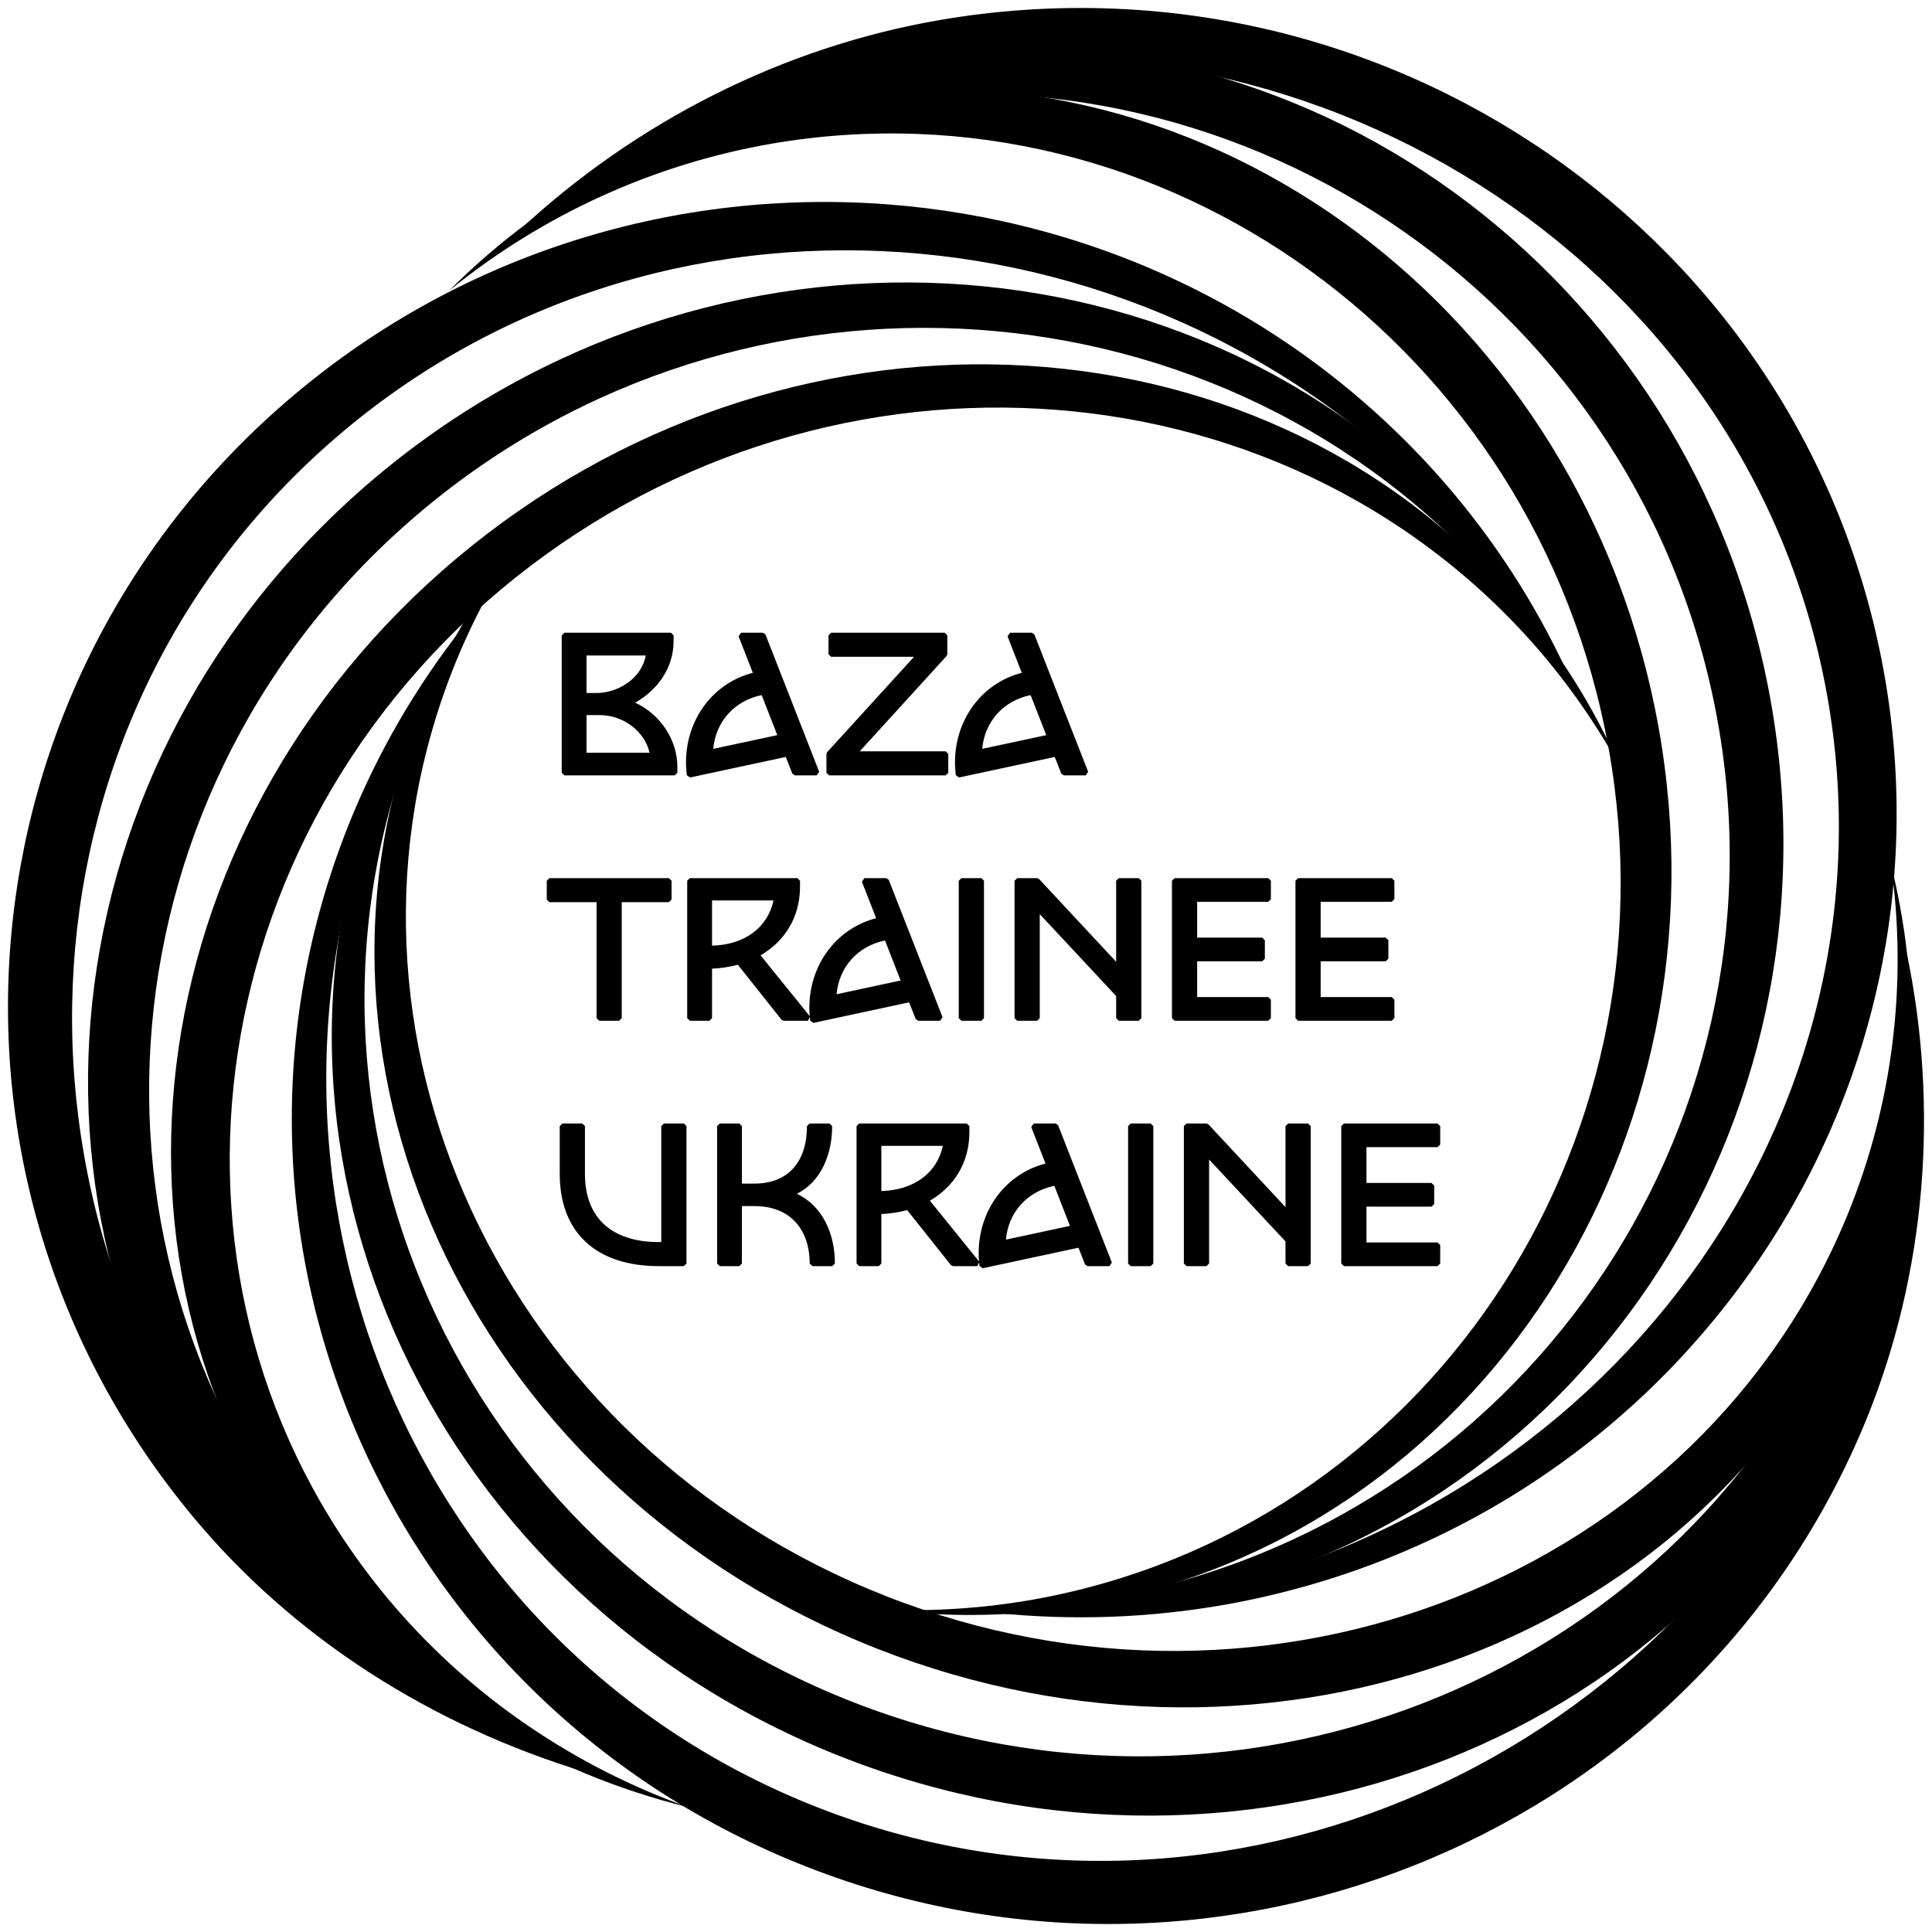 <svg width="121" height="121" viewBox="0 0 121 121" xmlns="http://www.w3.org/2000/svg">
<path fill-rule="evenodd" clip-rule="evenodd" d="M68.174 100.486C92.572 96.096 108.531 71.548 103.878 45.571C99.222 19.597 75.705 1.97 51.269 6.139C42.535 7.634 34.478 11.838 28.105 18.223C33.982 13.44 40.96 10.264 48.393 8.988C72.837 4.821 96.239 21.747 100.744 46.851C105.251 71.955 89.165 95.792 64.757 100.172C61.669 100.719 58.529 100.934 55.389 100.811C59.66 101.347 63.964 101.237 68.174 100.486Z" />
<path fill-rule="evenodd" clip-rule="evenodd" d="M76.766 100.493C104.477 95.533 122.905 69.436 117.992 42.111C113.076 14.787 86.668 -3.481 58.917 1.244C48.999 2.939 39.781 7.655 32.469 14.473C39.198 9.35 47.177 5.734 55.62 4.287C83.377 -0.436 109.665 17.094 114.424 43.502C119.181 69.91 100.619 95.259 72.898 100.207C69.391 100.825 65.83 101.094 62.273 101.007C67.104 101.514 71.984 101.341 76.766 100.493Z" />
<path fill-rule="evenodd" clip-rule="evenodd" d="M72.923 100.396C98.698 95.769 115.669 70.484 110.888 43.836C106.103 17.189 81.371 -0.794 55.555 3.607C46.329 5.185 37.804 9.407 31.044 15.995C37.273 11.055 44.653 7.894 52.507 6.547C78.328 2.149 102.945 19.412 107.575 45.165C112.204 70.92 95.102 95.473 69.319 100.09C66.057 100.667 62.739 100.902 59.425 100.793C63.931 101.321 68.475 101.189 72.923 100.396Z" />
<path fill-rule="evenodd" clip-rule="evenodd" d="M94.752 37.457C78.547 18.958 48.981 17.84 28.611 34.957C8.245 52.075 4.738 80.984 20.77 99.628C26.504 106.288 34.265 111.003 43.08 113.18C35.918 110.611 29.605 106.294 24.719 100.626C8.689 81.974 11.638 53.519 31.317 36.969C51.001 20.421 80.008 22.007 96.207 40.518C98.249 42.864 100.03 45.422 101.515 48.152C99.82 44.253 97.543 40.652 94.752 37.457Z" />
<path fill-rule="evenodd" clip-rule="evenodd" d="M90.403 30.156C72.024 9.13 39.85 6.701 18.433 24.722C-2.983 42.743 -5.585 74.433 12.612 95.611C19.121 103.178 27.906 108.5 37.576 111.255C29.685 108.136 22.488 103.31 16.944 96.871C-1.254 75.684 0.764 44.471 21.458 27.048C42.151 9.624 73.737 12.547 92.113 33.585C94.432 36.251 96.471 39.141 98.196 42.206C96.192 37.846 93.568 33.788 90.403 30.156Z"/>
<path fill-rule="evenodd" clip-rule="evenodd" d="M92.268 33.469C75.155 13.921 44.432 12.317 23.542 29.882C2.651 47.447 -0.55 77.571 16.383 97.269C22.439 104.307 30.05 109.203 39.239 111.606C31.759 108.819 25.657 104.358 20.5 98.37C3.565 78.664 6.197 49.005 26.382 32.022C46.57 15.04 76.72 17.125 93.826 36.687C95.982 39.165 97.868 41.861 99.451 44.734C97.632 40.639 95.213 36.846 92.268 33.469Z"/>
<path fill-rule="evenodd" clip-rule="evenodd" d="M26.353 44.469C17.311 67.224 30.105 93.51 54.975 103.272C79.843 113.034 107.43 102.598 116.684 79.927C119.985 71.822 120.595 62.858 118.437 54.16C119.471 61.602 118.545 69.118 115.735 76.019C106.475 98.694 79.557 109.403 55.518 99.975C31.479 90.546 19.366 64.527 28.422 41.771C29.574 38.896 31.039 36.151 32.797 33.584C30.088 36.88 27.92 40.545 26.353 44.469Z"/>
<path fill-rule="evenodd" clip-rule="evenodd" d="M21.829 51.665C11.533 77.494 24.368 106.666 50.538 116.92C76.709 127.174 106.366 114.653 116.884 88.91C120.639 79.708 121.449 69.358 119.41 59.646C120.289 67.978 119.186 76.71 115.994 84.546C105.469 110.294 76.511 123.101 51.214 113.199C25.917 103.295 13.801 74.406 24.11 48.575C25.419 45.31 27.062 42.185 29.007 39.249C26.029 43.031 23.611 47.212 21.829 51.665Z"/>
<path fill-rule="evenodd" clip-rule="evenodd" d="M23.935 48.494C14.371 72.529 27.269 100.05 52.785 110.06C78.302 120.068 106.835 108.799 116.615 84.851C120.103 76.29 120.946 66.902 118.816 57.774C119.8 65.591 118.647 73.46 115.681 80.75C105.893 104.702 78.045 116.251 53.38 106.585C28.715 96.917 16.518 69.671 26.092 45.636C27.312 42.598 28.852 39.696 30.691 36.977C27.865 40.473 25.589 44.351 23.935 48.494Z"/>
<path fill-rule="evenodd" clip-rule="evenodd" d="M35.18 39.792L35.346 39.628H42.02L42.186 39.792V40.162C42.186 41.856 41.15 43.241 39.777 44.008C41.428 44.771 42.423 46.408 42.423 48.028V48.398L42.258 48.561H35.346L35.18 48.398V39.792ZM35.511 39.955V48.235H42.092V48.028C42.092 46.436 41.046 44.816 39.33 44.177L39.317 43.877C40.756 43.196 41.854 41.832 41.854 40.162V39.955H35.511ZM36.402 40.889L36.568 40.725H40.634L40.799 40.907C40.601 42.711 38.822 43.729 37.365 43.729H36.568L36.402 43.566V40.889ZM36.733 41.052V43.403H37.365C38.656 43.403 40.173 42.532 40.443 41.052H36.733ZM36.402 44.624L36.568 44.46H37.568C39.25 44.46 40.796 45.668 41.047 47.281L40.883 47.469H36.568L36.402 47.306V44.624ZM36.733 44.787V47.142H40.683C40.372 45.796 39.034 44.787 37.568 44.787H36.733Z"/>
<path d="M39.387 44.022C40.872 43.321 42.02 41.907 42.02 40.161V39.791H35.344V48.398H42.256V48.028C42.256 46.369 41.172 44.685 39.387 44.022ZM40.634 40.886C40.447 42.583 38.763 43.566 37.366 43.566H36.567V40.886H40.634ZM36.567 44.624H37.565C39.175 44.624 40.647 45.779 40.884 47.303H36.567V44.624Z"/>
<path fill-rule="evenodd" clip-rule="evenodd" d="M46.257 39.85L46.412 39.628H47.783L47.938 39.733L51.306 48.339L51.152 48.561H49.781L49.627 48.457L49.212 47.407L43.215 48.694L43.014 48.55C42.99 48.292 42.964 48.012 42.964 47.759C42.964 45.003 44.705 42.762 47.15 42.139L46.257 39.85ZM46.653 39.955L47.527 42.196L47.408 42.414C45.029 42.932 43.296 45.075 43.296 47.759C43.296 47.939 43.31 48.136 43.327 48.336L49.281 47.058L49.47 47.159L49.895 48.235H50.91L47.669 39.955H46.653ZM44.671 46.9L48.682 46.041L47.703 43.533C45.98 43.889 44.821 45.206 44.671 46.9ZM44.326 47.099C44.402 45.108 45.755 43.54 47.779 43.185L47.963 43.288L49.061 46.101L48.941 46.319L44.527 47.265L44.326 47.099Z"/>
<path d="M51.153 48.398L47.784 39.791H46.412L47.372 42.25C44.914 42.791 43.13 45.004 43.13 47.759C43.13 48.004 43.154 48.275 43.179 48.533L49.318 47.218L49.781 48.398H51.153ZM44.489 47.107C44.565 45.19 45.863 43.689 47.809 43.345L48.907 46.16L44.489 47.107Z"/>
<path fill-rule="evenodd" clip-rule="evenodd" d="M51.888 39.791L52.054 39.628H59.164L59.33 39.791V40.971L59.287 41.081L53.844 47.055H59.225L59.391 47.218V48.398L59.225 48.561H51.925L51.759 48.398V47.218L51.802 47.109L57.245 41.135H52.054L51.888 40.971V39.791ZM52.22 39.955V40.808H57.616L57.739 41.081L52.091 47.281V48.235H59.059V47.381H53.473L53.349 47.109L58.998 40.909V39.955H52.22Z"/>
<path d="M51.927 48.398H59.226V47.218H53.474L59.164 40.971V39.792H52.051V40.971H57.616L51.927 47.218V48.398Z"/>
<path fill-rule="evenodd" clip-rule="evenodd" d="M63.102 39.85L63.257 39.628H64.626L64.781 39.733L68.152 48.339L67.998 48.561H66.627L66.472 48.457L66.058 47.407L60.06 48.694L59.86 48.55C59.835 48.292 59.81 48.012 59.81 47.759C59.81 45.003 61.551 42.762 63.993 42.139L63.102 39.85ZM63.498 39.955L64.37 42.196L64.251 42.414C61.875 42.932 60.142 45.075 60.142 47.759C60.142 47.939 60.156 48.136 60.173 48.336L66.126 47.058L66.316 47.159L66.74 48.235H67.756L64.512 39.955H63.498ZM61.516 46.9L65.527 46.041L64.546 43.533C62.826 43.889 61.667 45.205 61.516 46.9ZM61.171 47.099C61.248 45.108 62.6 43.54 64.622 43.185L64.806 43.288L65.906 46.101L65.786 46.319L61.372 47.265L61.171 47.099Z"/>
<path d="M67.998 48.398L64.629 39.792H63.257L64.217 42.25C61.759 42.792 59.974 45.004 59.974 47.759C59.974 48.004 59.999 48.275 60.024 48.533L66.163 47.218L66.626 48.398H67.998ZM61.334 47.107C61.41 45.19 62.708 43.689 64.653 43.345L65.752 46.16L61.334 47.107Z"/>
<path fill-rule="evenodd" clip-rule="evenodd" d="M34.244 55.16L34.41 54.997H41.893L42.059 55.16V56.34L41.893 56.503H38.939V63.766L38.774 63.93H37.528L37.362 63.766V56.503H34.41L34.244 56.34V55.16ZM34.576 55.323V56.177H37.528L37.694 56.34V63.603H38.608V56.34L38.774 56.177H41.727V55.323H34.576Z"/>
<path d="M41.895 55.16H34.409V56.34H37.528V63.765H38.775V56.34H41.895V55.16Z"/>
<path fill-rule="evenodd" clip-rule="evenodd" d="M43.039 55.16L43.205 54.997H49.939L50.105 55.16V55.531C50.105 57.476 49.124 58.964 47.633 59.831L50.734 63.665L50.604 63.93H49.078L48.948 63.867L46.211 60.422C45.695 60.556 45.158 60.642 44.594 60.667V63.766L44.428 63.93H43.205L43.039 63.766V55.16ZM43.371 55.323V63.603H44.262V60.509L44.424 60.346C45.058 60.332 45.656 60.236 46.229 60.079L46.404 60.136L49.159 63.603H50.26L47.252 59.885L47.303 59.639C48.791 58.842 49.774 57.422 49.774 55.531V55.323H43.371ZM44.262 56.233L44.428 56.069H48.643L48.806 56.258C48.481 58.278 46.79 59.556 44.428 59.556L44.262 59.393V56.233ZM44.594 56.396V59.227C46.657 59.172 48.086 58.076 48.444 56.396H44.594Z"/>
<path d="M49.082 63.765H50.604L47.385 59.783C48.92 58.959 49.943 57.483 49.943 55.528V55.16H43.205V63.765H44.428V60.508C45.076 60.496 45.688 60.397 46.275 60.237L49.082 63.765ZM44.428 59.389V56.229H48.645C48.334 58.16 46.724 59.389 44.428 59.389Z"/>
<path fill-rule="evenodd" clip-rule="evenodd" d="M53.98 55.219L54.135 54.997H55.506L55.66 55.101L59.032 63.708L58.877 63.93H57.506L57.352 63.825L56.938 62.776L50.94 64.063L50.739 63.918C50.715 63.661 50.689 63.38 50.689 63.128C50.689 60.372 52.43 58.13 54.873 57.507L53.98 55.219ZM54.376 55.323L55.251 57.564L55.132 57.782C52.754 58.3 51.021 60.443 51.021 63.128C51.021 63.307 51.035 63.505 51.053 63.704L57.006 62.427L57.196 62.527L57.62 63.603H58.635L55.392 55.323H54.376ZM52.395 62.269L56.405 61.409L55.427 58.901C53.706 59.258 52.546 60.574 52.395 62.269ZM52.05 62.468C52.127 60.476 53.48 58.909 55.502 58.554L55.686 58.656L56.784 61.47L56.664 61.688L52.251 62.634L52.05 62.468Z"/>
<path d="M58.877 63.765L55.508 55.16H54.135L55.096 57.619C52.638 58.16 50.854 60.373 50.854 63.126C50.854 63.373 50.879 63.643 50.903 63.901L57.042 62.585L57.504 63.765H58.877ZM52.214 62.475C52.289 60.557 53.586 59.057 55.533 58.712L56.63 61.528L52.214 62.475Z"/>
<path fill-rule="evenodd" clip-rule="evenodd" d="M60.047 55.16L60.213 54.997H61.461L61.626 55.16V63.766L61.461 63.93H60.213L60.047 63.766V55.16ZM60.379 55.323V63.603H61.295V55.323H60.379Z"/>
<path d="M60.212 55.16H61.459V63.765H60.212V55.16Z"/>
<path fill-rule="evenodd" clip-rule="evenodd" d="M63.54 55.16L63.706 54.997H64.953L65.075 55.05L69.904 60.236V55.16L70.07 54.997H71.316L71.482 55.16V63.766L71.316 63.93H70.07L69.904 63.766V62.382L65.119 57.252V63.766L64.953 63.93H63.706L63.54 63.766V55.16ZM63.872 55.323V63.603H64.787V56.832L65.075 56.722L70.192 62.208L70.236 62.318V63.603H71.15V55.323H70.236V60.655L69.948 60.766L64.88 55.323H63.872Z"/>
<path d="M70.069 55.16V60.655L64.953 55.16H63.706V63.765H64.953V56.831L70.069 62.315V63.765H71.317V55.16H70.069Z"/>
<path fill-rule="evenodd" clip-rule="evenodd" d="M73.398 55.16L73.564 54.997H79.428L79.594 55.16V56.316L79.428 56.479H74.977V58.722H79.051L79.217 58.886V60.041L79.051 60.205H74.977V62.447H79.428L79.594 62.611V63.766L79.428 63.93H73.564L73.398 63.766V55.16ZM73.73 55.323V63.603H79.263V62.774H74.811L74.645 62.611V60.041L74.811 59.878H78.885V59.049H74.811L74.645 58.886V56.316L74.811 56.152H79.263V55.323H73.73Z"/>
<path d="M79.427 56.316V55.16H73.562V63.765H79.427V62.609H74.81V60.041H79.052V58.886H74.81V56.316H79.427Z"/>
<path fill-rule="evenodd" clip-rule="evenodd" d="M81.134 55.16L81.3 54.997H87.164L87.33 55.16V56.316L87.164 56.479H82.712V58.722H86.788L86.954 58.886V60.041L86.788 60.205H82.712V62.447H87.164L87.33 62.611V63.766L87.164 63.93H81.3L81.134 63.766V55.16ZM81.466 55.323V63.603H86.998V62.774H82.546L82.38 62.611V60.041L82.546 59.878H86.622V59.049H82.546L82.38 58.886V56.316L82.546 56.152H86.998V55.323H81.466Z"/>
<path d="M87.163 56.316V55.16H81.299V63.765H87.163V62.609H82.546V60.041H86.788V58.886H82.546V56.316H87.163Z"/>
<path fill-rule="evenodd" clip-rule="evenodd" d="M35.056 70.527L35.221 70.364H36.469L36.635 70.527V73.526C36.635 74.902 37.056 75.961 37.831 76.678C38.606 77.396 39.758 77.79 41.259 77.79H41.415V70.527L41.581 70.364H42.828L42.994 70.527V79.133L42.828 79.297H41.259C39.315 79.297 37.76 78.779 36.69 77.787C35.619 76.794 35.056 75.344 35.056 73.526V70.527ZM35.387 70.691V73.526C35.387 75.277 35.928 76.632 36.917 77.549C37.908 78.469 39.372 78.97 41.259 78.97H42.662V70.691H41.747V77.954L41.581 78.117H41.259C39.702 78.117 38.459 77.707 37.604 76.916C36.747 76.123 36.303 74.969 36.303 73.526V70.691H35.387Z"/>
<path d="M41.583 70.527V77.954H41.258C38.201 77.954 36.468 76.343 36.468 73.527V70.527H35.219V73.527C35.219 77.093 37.428 79.133 41.258 79.133H42.831V70.527H41.583Z"/>
<path fill-rule="evenodd" clip-rule="evenodd" d="M44.912 70.527L45.077 70.364H46.3L46.465 70.527V74.128H47.25C48.255 74.128 49.071 73.815 49.636 73.221C50.203 72.626 50.537 71.729 50.537 70.527L50.703 70.364H51.951L52.117 70.527C52.117 72.329 51.403 74.024 49.906 74.766C51.505 75.518 52.29 77.253 52.29 79.133L52.124 79.297H50.876L50.71 79.133C50.71 78.069 50.405 77.171 49.828 76.542C49.254 75.916 48.395 75.537 47.25 75.537H46.465V79.133L46.3 79.297H45.077L44.912 79.133V70.527ZM45.243 70.691V78.97H46.134V75.374L46.3 75.211H47.25C48.474 75.211 49.428 75.618 50.074 76.323C50.687 76.993 51.01 77.914 51.039 78.97H51.957C51.909 77.101 51.047 75.49 49.426 74.923L49.425 74.616C50.944 74.066 51.738 72.493 51.783 70.691H50.867C50.837 71.873 50.489 72.802 49.878 73.445C49.237 74.117 48.327 74.455 47.25 74.455H46.3L46.134 74.292V70.691H45.243Z"/>
<path d="M49.48 74.769C51.141 74.167 51.951 72.434 51.951 70.527H50.704C50.704 72.986 49.331 74.289 47.247 74.289H46.3V70.527H45.076V79.133H46.3V75.372H47.247C49.618 75.372 50.879 76.945 50.879 79.133H52.127C52.127 77.154 51.24 75.384 49.48 74.769Z"/>
<path fill-rule="evenodd" clip-rule="evenodd" d="M53.646 70.527L53.812 70.364H60.546L60.712 70.527V70.898C60.712 72.843 59.732 74.331 58.238 75.198L61.339 79.032L61.209 79.297H59.686L59.556 79.234L56.816 75.789C56.302 75.924 55.764 76.01 55.199 76.034V79.133L55.033 79.297H53.812L53.646 79.133V70.527ZM53.978 70.691V78.97H54.867V75.876L55.029 75.713C55.664 75.699 56.264 75.603 56.834 75.446L57.009 75.502L59.767 78.97H60.865L57.858 75.252L57.908 75.006C59.399 74.209 60.38 72.789 60.38 70.898V70.691H53.978ZM54.867 71.6L55.033 71.437H59.251L59.414 71.626C59.086 73.646 57.395 74.923 55.033 74.923L54.867 74.76V71.6ZM55.199 71.763V74.594C57.262 74.539 58.691 73.444 59.051 71.763H55.199Z"/>
<path d="M59.688 79.133H61.21L57.991 75.15C59.525 74.327 60.548 72.851 60.548 70.897V70.527H53.811V79.133H55.033V75.875C55.682 75.863 56.294 75.765 56.88 75.606L59.688 79.133ZM55.033 74.757V71.598H59.251C58.939 73.527 57.329 74.757 55.033 74.757Z"/>
<path fill-rule="evenodd" clip-rule="evenodd" d="M64.587 70.586L64.741 70.364H66.112L66.267 70.468L69.636 79.075L69.481 79.297H68.11L67.956 79.193L67.543 78.143L61.545 79.43L61.345 79.286C61.319 79.028 61.293 78.748 61.293 78.495C61.293 75.739 63.034 73.498 65.479 72.874L64.587 70.586ZM64.983 70.691L65.856 72.931L65.737 73.149C63.358 73.668 61.625 75.81 61.625 78.495C61.625 78.675 61.639 78.873 61.657 79.071L67.611 77.794L67.801 77.895L68.224 78.97H69.239L65.999 70.691H64.983ZM63 77.636L67.011 76.776L66.032 74.268C64.31 74.625 63.151 75.941 63 77.636ZM62.656 77.835C62.733 75.843 64.084 74.276 66.108 73.921L66.292 74.023L67.39 76.837L67.271 77.055L62.856 78.001L62.656 77.835Z"/>
<path d="M69.482 79.133L66.114 70.527H64.741L65.701 72.986C63.243 73.527 61.459 75.74 61.459 78.495C61.459 78.74 61.484 79.011 61.51 79.269L67.649 77.954L68.11 79.133H69.482ZM62.82 77.843C62.894 75.925 64.192 74.424 66.138 74.081L67.237 76.895L62.82 77.843Z"/>
<path fill-rule="evenodd" clip-rule="evenodd" d="M70.653 70.527L70.818 70.364H72.066L72.231 70.527V79.133L72.066 79.297H70.818L70.653 79.133V70.527ZM70.984 70.691V78.97H71.9V70.691H70.984Z"/>
<path d="M70.817 70.527H72.066V79.133H70.817V70.527Z"/>
<path fill-rule="evenodd" clip-rule="evenodd" d="M74.145 70.527L74.311 70.364H75.559L75.681 70.417L80.51 75.603V70.527L80.676 70.364H81.924L82.089 70.527V79.133L81.924 79.297H80.676L80.51 79.133V77.749L75.725 72.619V79.133L75.559 79.297H74.311L74.145 79.133V70.527ZM74.477 70.691V78.97H75.394V72.2L75.681 72.089L80.798 77.575L80.842 77.686V78.97H81.758V70.691H80.842V76.023L80.554 76.133L75.487 70.691H74.477Z"/>
<path d="M80.675 70.527V76.023L75.559 70.527H74.311V79.133H75.559V72.2L80.675 77.683V79.133H81.922V70.527H80.675Z"/>
<path fill-rule="evenodd" clip-rule="evenodd" d="M84.003 70.527L84.169 70.364H90.033L90.199 70.527V71.683L90.033 71.846H85.582V74.089H89.657L89.823 74.253V75.408L89.657 75.572H85.582V77.814H90.033L90.199 77.978V79.133L90.033 79.297H84.169L84.003 79.133V70.527ZM84.335 70.691V78.97H89.868V78.141H85.416L85.25 77.978V75.408L85.416 75.245H89.492V74.416H85.416L85.25 74.253V71.683L85.416 71.519H89.868V70.691H84.335Z"/>
<path d="M90.032 71.683V70.527H84.168V79.133H90.032V77.978H85.416V75.408H89.658V74.253H85.416V71.683H90.032Z"/>
</svg>
